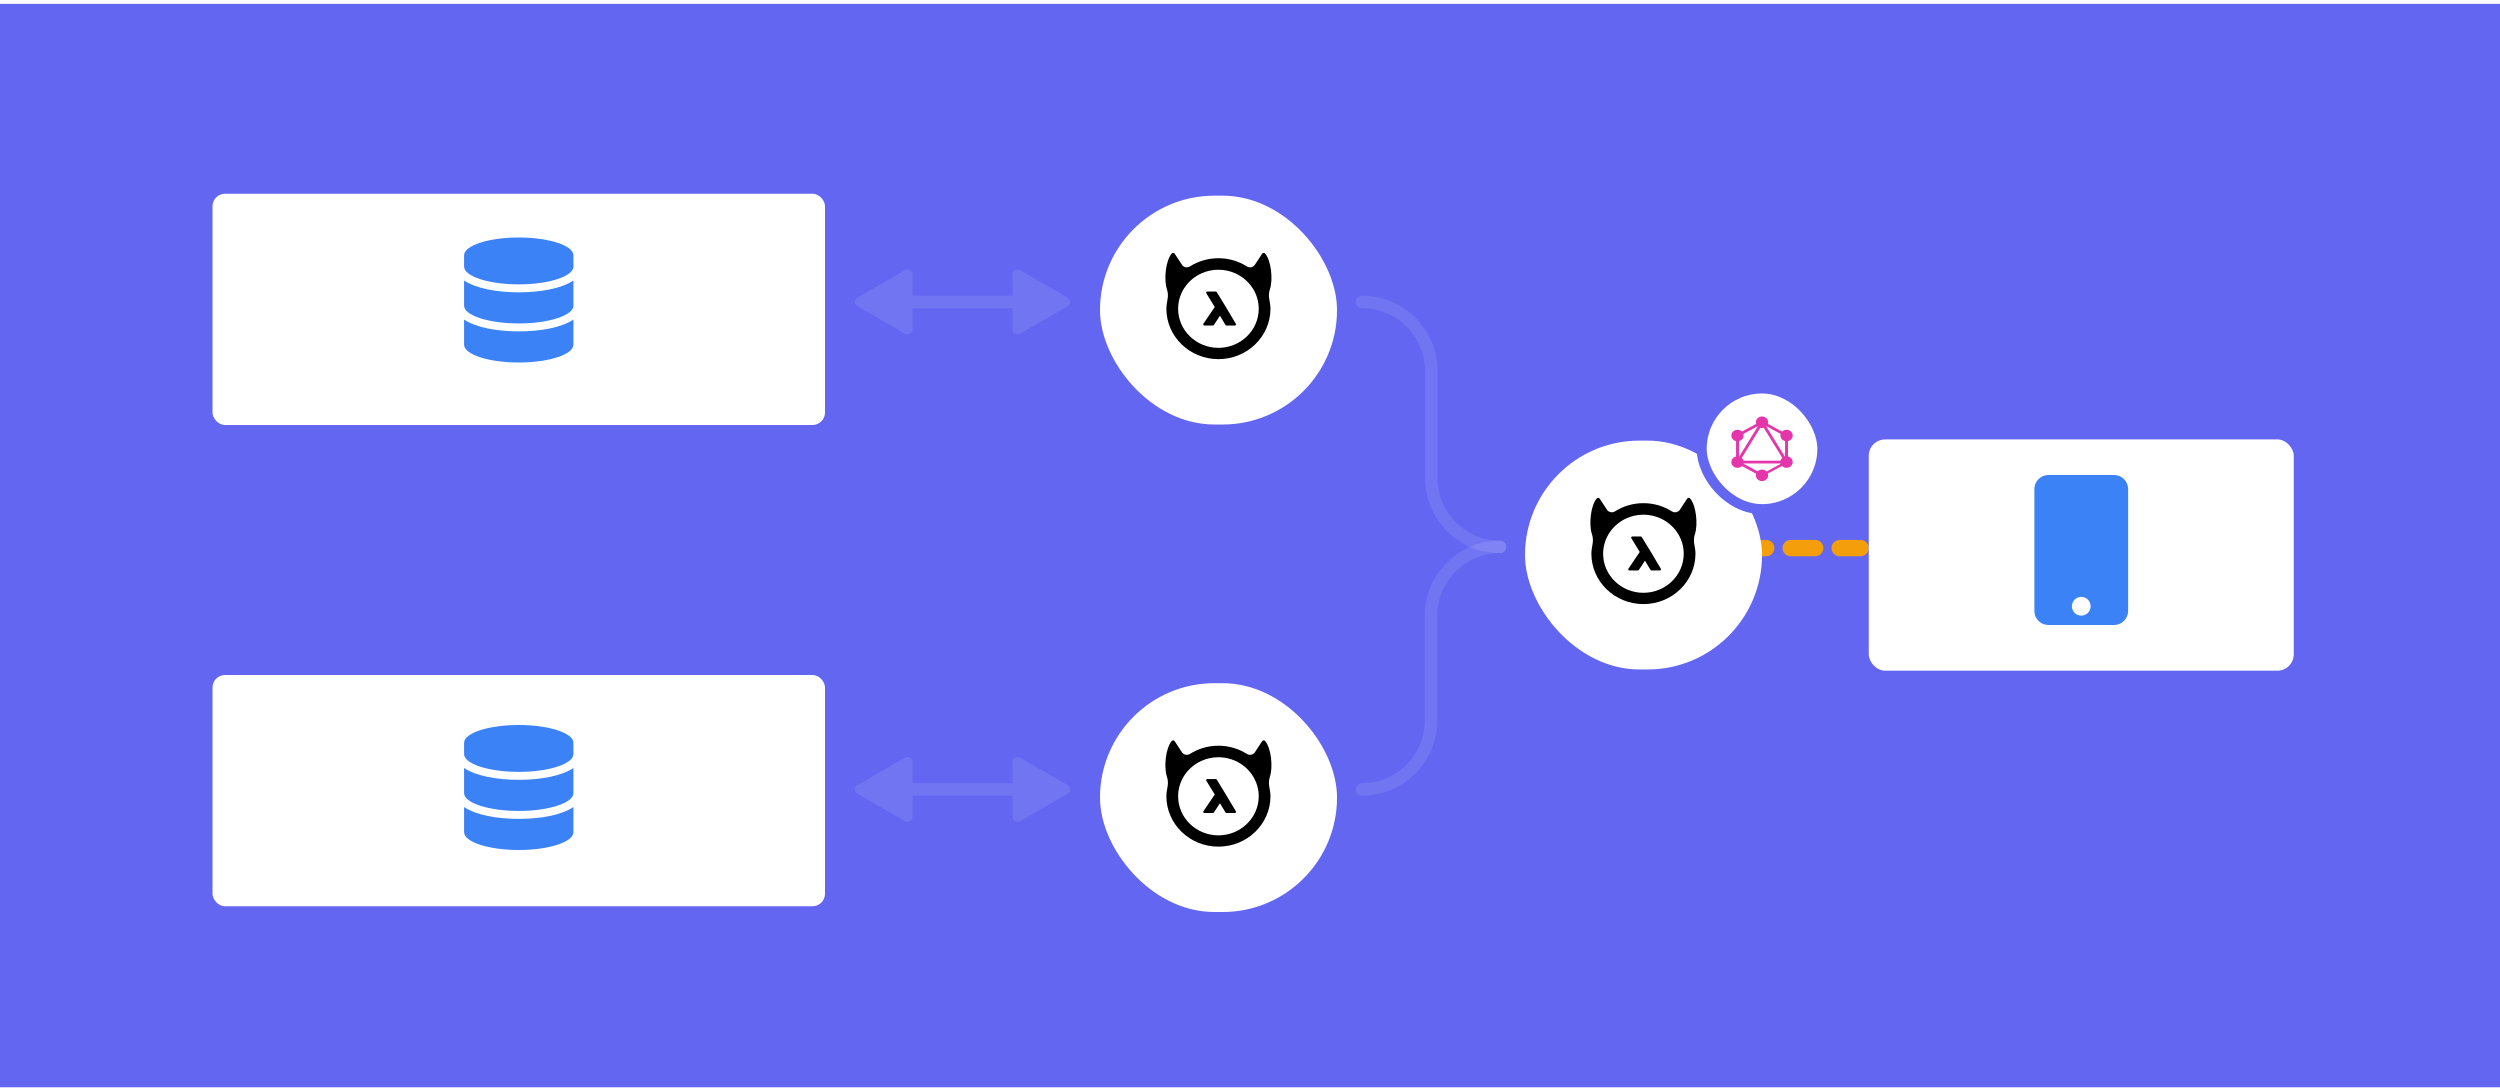 <svg width="400" height="174" viewBox="0 0 400 174" fill="none" xmlns="http://www.w3.org/2000/svg">
<g clip-path="url(#clip0_93_3280)">
<g filter="url(#filter0_dd_93_3280)">
<rect width="400" height="174" fill="#6366F1"/>
</g>
<g filter="url(#filter1_d_93_3280)">
<rect x="34" y="30" width="98" height="37" rx="2" fill="white"/>
</g>
<path d="M91.75 40.857V42.643C91.75 44.217 87.831 45.5 83 45.5C78.169 45.5 74.25 44.217 74.25 42.643V40.857C74.25 39.283 78.169 38 83 38C87.831 38 91.75 39.283 91.75 40.857ZM91.75 44.875V48.893C91.75 50.467 87.831 51.75 83 51.75C78.169 51.75 74.25 50.467 74.25 48.893V44.875C76.13 46.17 79.571 46.772 83 46.772C86.429 46.772 89.87 46.17 91.75 44.875ZM91.75 51.125V55.143C91.75 56.717 87.831 58 83 58C78.169 58 74.25 56.717 74.25 55.143V51.125C76.13 52.42 79.571 53.022 83 53.022C86.429 53.022 89.87 52.42 91.75 51.125Z" fill="#3B82F6"/>
<g filter="url(#filter2_d_93_3280)">
<rect x="34" y="107" width="98" height="37" rx="2" fill="white"/>
</g>
<path d="M91.75 118.857V120.643C91.75 122.217 87.831 123.5 83 123.5C78.169 123.5 74.25 122.217 74.25 120.643V118.857C74.25 117.283 78.169 116 83 116C87.831 116 91.75 117.283 91.75 118.857ZM91.75 122.875V126.893C91.75 128.467 87.831 129.75 83 129.75C78.169 129.75 74.25 128.467 74.25 126.893V122.875C76.13 124.17 79.571 124.772 83 124.772C86.429 124.772 89.87 124.17 91.75 122.875ZM91.75 129.125V133.143C91.75 134.717 87.831 136 83 136C78.169 136 74.25 134.717 74.25 133.143V129.125C76.13 130.42 79.571 131.022 83 131.022C86.429 131.022 89.87 130.42 91.75 129.125Z" fill="#3B82F6"/>
<line x1="247.308" y1="87.692" x2="297.692" y2="87.692" stroke="#F59E0B" stroke-width="2.615" stroke-linecap="round" stroke-dasharray="3.92 3.92"/>
<g filter="url(#filter3_d_93_3280)">
<rect x="299" y="69" width="68" height="37" rx="2.615" fill="white"/>
</g>
<path d="M338.25 76H327.75C326.508 76 325.5 77.008 325.5 78.25V97.75C325.5 98.992 326.508 100 327.75 100H338.25C339.492 100 340.5 98.992 340.5 97.75V78.25C340.5 77.008 339.492 76 338.25 76ZM333 98.5C332.17 98.5 331.5 97.83 331.5 97C331.5 96.17 332.17 95.5 333 95.5C333.83 95.5 334.5 96.17 334.5 97C334.5 97.83 333.83 98.5 333 98.5Z" fill="#3B82F6"/>
<g filter="url(#filter4_d_93_3280)">
<rect x="176" y="108" width="37.923" height="36.615" rx="18.308" fill="white"/>
</g>
<g clip-path="url(#clip1_93_3280)">
<path d="M203.192 124.25C203.697 122.726 203.394 119.683 202.415 118.56C202.288 118.413 202.047 118.434 201.941 118.596L200.736 120.43C200.437 120.798 199.9 120.881 199.497 120.625C198.19 119.796 196.627 119.314 194.947 119.314C193.267 119.314 191.704 119.796 190.397 120.625C189.994 120.881 189.458 120.795 189.159 120.43L187.953 118.596C187.847 118.434 187.607 118.413 187.479 118.56C186.501 119.683 186.198 122.726 186.702 124.25C186.869 124.756 186.916 125.291 186.817 125.814C186.719 126.33 186.62 126.955 186.62 127.388C186.62 131.845 190.349 135.462 194.947 135.462C199.547 135.462 203.275 131.848 203.275 127.388C203.275 126.953 203.177 126.33 203.078 125.814C202.978 125.291 203.026 124.756 203.192 124.25ZM194.947 133.657C191.393 133.657 188.501 130.853 188.501 127.407C188.501 127.293 188.505 127.182 188.509 127.071C188.639 124.722 190.109 122.714 192.192 121.757C193.027 121.37 193.962 121.156 194.947 121.156C195.932 121.156 196.867 121.373 197.705 121.759C199.787 122.716 201.257 124.724 201.387 127.071C201.394 127.182 201.396 127.293 201.396 127.407C201.394 130.853 198.502 133.657 194.947 133.657Z" fill="black"/>
<path d="M197.739 129.812L196.092 127.043L194.679 124.735C194.646 124.68 194.586 124.647 194.518 124.647H193.168C193.101 124.647 193.04 124.682 193.007 124.737C192.975 124.794 192.975 124.863 193.01 124.917L194.36 127.121L192.546 129.803C192.51 129.858 192.505 129.929 192.538 129.988C192.57 130.047 192.633 130.082 192.7 130.082H194.06C194.122 130.082 194.181 130.051 194.215 130.001L195.196 128.515L196.075 129.992C196.107 130.049 196.17 130.082 196.235 130.082H197.575C197.642 130.082 197.703 130.049 197.735 129.992C197.774 129.935 197.774 129.868 197.739 129.812Z" fill="black"/>
</g>
<g filter="url(#filter5_d_93_3280)">
<rect x="176" y="30" width="37.923" height="36.615" rx="18.308" fill="white"/>
</g>
<g clip-path="url(#clip2_93_3280)">
<path d="M203.192 46.25C203.697 44.726 203.394 41.683 202.415 40.56C202.288 40.413 202.047 40.434 201.941 40.596L200.736 42.43C200.437 42.797 199.9 42.882 199.497 42.625C198.19 41.796 196.627 41.314 194.947 41.314C193.267 41.314 191.704 41.796 190.397 42.625C189.994 42.882 189.458 42.795 189.159 42.43L187.953 40.596C187.847 40.434 187.607 40.413 187.479 40.56C186.501 41.683 186.198 44.726 186.702 46.25C186.869 46.756 186.916 47.291 186.817 47.814C186.719 48.33 186.62 48.955 186.62 49.388C186.62 53.845 190.349 57.462 194.947 57.462C199.547 57.462 203.275 53.847 203.275 49.388C203.275 48.953 203.177 48.33 203.078 47.814C202.978 47.291 203.026 46.756 203.192 46.25ZM194.947 55.657C191.393 55.657 188.501 52.853 188.501 49.407C188.501 49.293 188.505 49.182 188.509 49.071C188.639 46.722 190.109 44.714 192.192 43.757C193.027 43.37 193.962 43.156 194.947 43.156C195.932 43.156 196.867 43.373 197.705 43.759C199.787 44.716 201.257 46.724 201.387 49.071C201.394 49.182 201.396 49.293 201.396 49.407C201.394 52.853 198.502 55.657 194.947 55.657Z" fill="black"/>
<path d="M197.739 51.812L196.092 49.043L194.679 46.735C194.646 46.68 194.586 46.647 194.518 46.647H193.168C193.101 46.647 193.04 46.682 193.007 46.737C192.975 46.794 192.975 46.863 193.01 46.917L194.36 49.121L192.546 51.803C192.51 51.858 192.505 51.929 192.538 51.988C192.57 52.047 192.633 52.082 192.7 52.082H194.06C194.122 52.082 194.181 52.051 194.215 52.001L195.196 50.515L196.075 51.992C196.107 52.049 196.17 52.082 196.235 52.082H197.575C197.642 52.082 197.703 52.049 197.735 51.992C197.774 51.935 197.774 51.868 197.739 51.812Z" fill="black"/>
</g>
<g filter="url(#filter6_d_93_3280)">
<rect x="244" y="69.192" width="37.923" height="36.615" rx="18.308" fill="white"/>
</g>
<g clip-path="url(#clip3_93_3280)">
<path d="M271.192 85.442C271.697 83.919 271.394 80.875 270.415 79.753C270.288 79.606 270.047 79.627 269.941 79.788L268.736 81.623C268.437 81.99 267.9 82.074 267.497 81.818C266.19 80.989 264.627 80.506 262.947 80.506C261.267 80.506 259.704 80.989 258.397 81.818C257.994 82.074 257.458 81.988 257.159 81.623L255.953 79.788C255.847 79.627 255.607 79.606 255.479 79.753C254.501 80.875 254.198 83.919 254.702 85.442C254.869 85.948 254.916 86.483 254.817 87.006C254.719 87.522 254.62 88.148 254.62 88.58C254.62 93.038 258.349 96.654 262.947 96.654C267.547 96.654 271.275 93.04 271.275 88.58C271.275 88.146 271.177 87.522 271.078 87.006C270.978 86.483 271.026 85.948 271.192 85.442ZM262.947 94.849C259.393 94.849 256.501 92.045 256.501 88.599C256.501 88.486 256.505 88.374 256.509 88.263C256.639 85.915 258.109 83.906 260.192 82.949C261.027 82.563 261.962 82.349 262.947 82.349C263.932 82.349 264.867 82.565 265.705 82.951C267.787 83.908 269.257 85.917 269.387 88.263C269.394 88.374 269.396 88.486 269.396 88.599C269.394 92.045 266.502 94.849 262.947 94.849Z" fill="black"/>
<path d="M265.739 91.004L264.092 88.236L262.679 85.927C262.646 85.873 262.586 85.839 262.518 85.839H261.168C261.101 85.839 261.04 85.875 261.007 85.929C260.975 85.986 260.975 86.055 261.01 86.11L262.36 88.313L260.546 90.996C260.51 91.05 260.505 91.122 260.538 91.18C260.57 91.239 260.633 91.275 260.7 91.275H262.06C262.122 91.275 262.181 91.243 262.215 91.193L263.196 89.707L264.075 91.184C264.107 91.241 264.17 91.275 264.235 91.275H265.575C265.642 91.275 265.703 91.241 265.735 91.184C265.774 91.128 265.774 91.061 265.739 91.004Z" fill="black"/>
</g>
<rect x="272.266" y="62.151" width="19.314" height="19.314" rx="9.657" fill="white"/>
<g clip-path="url(#clip4_93_3280)">
<path d="M277.504 74.299L277.908 74.518L282.419 67.194L282.014 66.975L277.504 74.299Z" fill="#E535AB"/>
<path d="M286.432 73.714H277.411V74.152H286.432V73.714Z" fill="#E535AB"/>
<path d="M277.589 73.96L282.102 76.403L282.335 76.023L277.823 73.581L277.589 73.96Z" fill="#E535AB"/>
<path d="M281.509 67.595L286.021 70.037L286.255 69.657L281.743 67.215L281.509 67.595Z" fill="#E535AB"/>
<path d="M277.591 69.656L277.824 70.035L282.337 67.593L282.103 67.213L277.591 69.656Z" fill="#E535AB"/>
<path d="M281.428 67.194L285.938 74.518L286.343 74.299L281.833 66.975L281.428 67.194Z" fill="#E535AB"/>
<path d="M278.236 69.365H277.768V74.25H278.236V69.365Z" fill="#E535AB"/>
<path d="M286.077 69.365H285.61V74.25H286.077V69.365Z" fill="#E535AB"/>
<path d="M281.818 75.886L282.022 76.218L285.947 74.093L285.742 73.762L281.818 75.886Z" fill="#E535AB"/>
<path d="M286.697 74.393C286.426 74.834 285.824 74.984 285.353 74.731C284.883 74.477 284.722 73.912 284.993 73.471C285.263 73.03 285.866 72.88 286.336 73.133C286.81 73.389 286.97 73.952 286.697 74.393Z" fill="#E535AB"/>
<path d="M278.85 70.144C278.58 70.585 277.977 70.736 277.506 70.482C277.036 70.229 276.876 69.664 277.146 69.223C277.416 68.782 278.019 68.631 278.489 68.885C278.96 69.141 279.12 69.703 278.85 70.144Z" fill="#E535AB"/>
<path d="M277.149 74.393C276.878 73.952 277.039 73.389 277.509 73.133C277.98 72.88 278.58 73.03 278.853 73.471C279.123 73.912 278.963 74.475 278.492 74.731C278.019 74.984 277.419 74.834 277.149 74.393Z" fill="#E535AB"/>
<path d="M284.996 70.144C284.725 69.703 284.886 69.141 285.356 68.885C285.827 68.631 286.427 68.782 286.7 69.223C286.97 69.664 286.81 70.226 286.339 70.482C285.869 70.736 285.266 70.585 284.996 70.144Z" fill="#E535AB"/>
<path d="M281.923 76.978C281.379 76.978 280.94 76.566 280.94 76.056C280.94 75.547 281.379 75.135 281.923 75.135C282.467 75.135 282.906 75.547 282.906 76.056C282.906 76.563 282.467 76.978 281.923 76.978Z" fill="#E535AB"/>
<path d="M281.923 68.481C281.379 68.481 280.94 68.069 280.94 67.559C280.94 67.049 281.379 66.638 281.923 66.638C282.467 66.638 282.906 67.049 282.906 67.559C282.906 68.069 282.467 68.481 281.923 68.481Z" fill="#E535AB"/>
</g>
<rect x="272.266" y="62.151" width="19.314" height="19.314" rx="9.657" stroke="#6366F1" stroke-width="1.609"/>
<path d="M217.923 126.308V126.308C224.019 126.308 228.961 121.366 228.961 115.269V98.539C228.961 92.442 233.903 87.5 240 87.5V87.5" stroke="white" stroke-opacity="0.1" stroke-width="2" stroke-miterlimit="0" stroke-linecap="round" stroke-linejoin="bevel"/>
<path d="M217.923 48.308V48.308C224.04 48.308 229 53.267 229 59.385V76.5C229 82.575 233.925 87.5 240 87.5V87.5" stroke="white" stroke-opacity="0.1" stroke-width="2" stroke-miterlimit="0" stroke-linecap="round" stroke-linejoin="bevel"/>
<path d="M146 43.867C146 43.315 145.324 42.925 144.845 43.201L137.155 47.641C136.676 47.917 136.676 48.698 137.155 48.974L144.845 53.414C145.324 53.691 146 53.3 146 52.748V43.867ZM162 52.748C162 53.3 162.676 53.691 163.155 53.414L170.845 48.974C171.324 48.698 171.324 47.917 170.845 47.641L163.155 43.201C162.676 42.925 162 43.315 162 43.867V52.748ZM145 49.308H163V47.308H145V49.308Z" fill="white" fill-opacity="0.1"/>
<path d="M146 121.868C146 121.315 145.324 120.925 144.845 121.201L137.155 125.641C136.676 125.917 136.676 126.698 137.155 126.974L144.845 131.415C145.324 131.691 146 131.3 146 130.748V121.868ZM162 130.748C162 131.3 162.676 131.691 163.155 131.415L170.845 126.974C171.324 126.698 171.324 125.917 170.845 125.641L163.155 121.201C162.676 120.925 162 121.315 162 121.868V130.748ZM145 127.308H163V125.308H145V127.308Z" fill="white" fill-opacity="0.1"/>
</g>
<defs>
<filter id="filter0_dd_93_3280" x="-0.938" y="-0.625" width="401.875" height="175.875" filterUnits="userSpaceOnUse" color-interpolation-filters="sRGB">
<feFlood flood-opacity="0" result="BackgroundImageFix"/>
<feColorMatrix in="SourceAlpha" type="matrix" values="0 0 0 0 0 0 0 0 0 0 0 0 0 0 0 0 0 0 127 0" result="hardAlpha"/>
<feMorphology radius="0.312" operator="erode" in="SourceAlpha" result="effect1_dropShadow_93_3280"/>
<feOffset dy="0.312"/>
<feGaussianBlur stdDeviation="0.312"/>
<feComposite in2="hardAlpha" operator="out"/>
<feColorMatrix type="matrix" values="0 0 0 0 0 0 0 0 0 0 0 0 0 0 0 0 0 0 0.1 0"/>
<feBlend mode="normal" in2="BackgroundImageFix" result="effect1_dropShadow_93_3280"/>
<feColorMatrix in="SourceAlpha" type="matrix" values="0 0 0 0 0 0 0 0 0 0 0 0 0 0 0 0 0 0 127 0" result="hardAlpha"/>
<feOffset dy="0.312"/>
<feGaussianBlur stdDeviation="0.469"/>
<feComposite in2="hardAlpha" operator="out"/>
<feColorMatrix type="matrix" values="0 0 0 0 0 0 0 0 0 0 0 0 0 0 0 0 0 0 0.1 0"/>
<feBlend mode="normal" in2="effect1_dropShadow_93_3280" result="effect2_dropShadow_93_3280"/>
<feBlend mode="normal" in="SourceGraphic" in2="effect2_dropShadow_93_3280" result="shape"/>
</filter>
<filter id="filter1_d_93_3280" x="32" y="29" width="102" height="41" filterUnits="userSpaceOnUse" color-interpolation-filters="sRGB">
<feFlood flood-opacity="0" result="BackgroundImageFix"/>
<feColorMatrix in="SourceAlpha" type="matrix" values="0 0 0 0 0 0 0 0 0 0 0 0 0 0 0 0 0 0 127 0" result="hardAlpha"/>
<feOffset dy="1"/>
<feGaussianBlur stdDeviation="1"/>
<feComposite in2="hardAlpha" operator="out"/>
<feColorMatrix type="matrix" values="0 0 0 0 0 0 0 0 0 0 0 0 0 0 0 0 0 0 0.05 0"/>
<feBlend mode="normal" in2="BackgroundImageFix" result="effect1_dropShadow_93_3280"/>
<feBlend mode="normal" in="SourceGraphic" in2="effect1_dropShadow_93_3280" result="shape"/>
</filter>
<filter id="filter2_d_93_3280" x="32" y="106" width="102" height="41" filterUnits="userSpaceOnUse" color-interpolation-filters="sRGB">
<feFlood flood-opacity="0" result="BackgroundImageFix"/>
<feColorMatrix in="SourceAlpha" type="matrix" values="0 0 0 0 0 0 0 0 0 0 0 0 0 0 0 0 0 0 127 0" result="hardAlpha"/>
<feOffset dy="1"/>
<feGaussianBlur stdDeviation="1"/>
<feComposite in2="hardAlpha" operator="out"/>
<feColorMatrix type="matrix" values="0 0 0 0 0 0 0 0 0 0 0 0 0 0 0 0 0 0 0.05 0"/>
<feBlend mode="normal" in2="BackgroundImageFix" result="effect1_dropShadow_93_3280"/>
<feBlend mode="normal" in="SourceGraphic" in2="effect1_dropShadow_93_3280" result="shape"/>
</filter>
<filter id="filter3_d_93_3280" x="296.385" y="67.692" width="73.231" height="42.231" filterUnits="userSpaceOnUse" color-interpolation-filters="sRGB">
<feFlood flood-opacity="0" result="BackgroundImageFix"/>
<feColorMatrix in="SourceAlpha" type="matrix" values="0 0 0 0 0 0 0 0 0 0 0 0 0 0 0 0 0 0 127 0" result="hardAlpha"/>
<feOffset dy="1.308"/>
<feGaussianBlur stdDeviation="1.308"/>
<feComposite in2="hardAlpha" operator="out"/>
<feColorMatrix type="matrix" values="0 0 0 0 0 0 0 0 0 0 0 0 0 0 0 0 0 0 0.05 0"/>
<feBlend mode="normal" in2="BackgroundImageFix" result="effect1_dropShadow_93_3280"/>
<feBlend mode="normal" in="SourceGraphic" in2="effect1_dropShadow_93_3280" result="shape"/>
</filter>
<filter id="filter4_d_93_3280" x="173.385" y="106.692" width="43.154" height="41.846" filterUnits="userSpaceOnUse" color-interpolation-filters="sRGB">
<feFlood flood-opacity="0" result="BackgroundImageFix"/>
<feColorMatrix in="SourceAlpha" type="matrix" values="0 0 0 0 0 0 0 0 0 0 0 0 0 0 0 0 0 0 127 0" result="hardAlpha"/>
<feOffset dy="1.308"/>
<feGaussianBlur stdDeviation="1.308"/>
<feComposite in2="hardAlpha" operator="out"/>
<feColorMatrix type="matrix" values="0 0 0 0 0 0 0 0 0 0 0 0 0 0 0 0 0 0 0.05 0"/>
<feBlend mode="normal" in2="BackgroundImageFix" result="effect1_dropShadow_93_3280"/>
<feBlend mode="normal" in="SourceGraphic" in2="effect1_dropShadow_93_3280" result="shape"/>
</filter>
<filter id="filter5_d_93_3280" x="173.385" y="28.692" width="43.154" height="41.846" filterUnits="userSpaceOnUse" color-interpolation-filters="sRGB">
<feFlood flood-opacity="0" result="BackgroundImageFix"/>
<feColorMatrix in="SourceAlpha" type="matrix" values="0 0 0 0 0 0 0 0 0 0 0 0 0 0 0 0 0 0 127 0" result="hardAlpha"/>
<feOffset dy="1.308"/>
<feGaussianBlur stdDeviation="1.308"/>
<feComposite in2="hardAlpha" operator="out"/>
<feColorMatrix type="matrix" values="0 0 0 0 0 0 0 0 0 0 0 0 0 0 0 0 0 0 0.05 0"/>
<feBlend mode="normal" in2="BackgroundImageFix" result="effect1_dropShadow_93_3280"/>
<feBlend mode="normal" in="SourceGraphic" in2="effect1_dropShadow_93_3280" result="shape"/>
</filter>
<filter id="filter6_d_93_3280" x="241.385" y="67.885" width="43.154" height="41.846" filterUnits="userSpaceOnUse" color-interpolation-filters="sRGB">
<feFlood flood-opacity="0" result="BackgroundImageFix"/>
<feColorMatrix in="SourceAlpha" type="matrix" values="0 0 0 0 0 0 0 0 0 0 0 0 0 0 0 0 0 0 127 0" result="hardAlpha"/>
<feOffset dy="1.308"/>
<feGaussianBlur stdDeviation="1.308"/>
<feComposite in2="hardAlpha" operator="out"/>
<feColorMatrix type="matrix" values="0 0 0 0 0 0 0 0 0 0 0 0 0 0 0 0 0 0 0.05 0"/>
<feBlend mode="normal" in2="BackgroundImageFix" result="effect1_dropShadow_93_3280"/>
<feBlend mode="normal" in="SourceGraphic" in2="effect1_dropShadow_93_3280" result="shape"/>
</filter>
<clipPath id="clip0_93_3280">
<rect width="400" height="174" fill="white"/>
</clipPath>
<clipPath id="clip1_93_3280">
<rect width="17" height="17" fill="white" transform="translate(186.461 118.462)"/>
</clipPath>
<clipPath id="clip2_93_3280">
<rect width="17" height="17" fill="white" transform="translate(186.461 40.462)"/>
</clipPath>
<clipPath id="clip3_93_3280">
<rect width="17" height="17" fill="white" transform="translate(254.461 79.654)"/>
</clipPath>
<clipPath id="clip4_93_3280">
<rect width="11.266" height="10.562" fill="white" transform="translate(276.29 66.527)"/>
</clipPath>
</defs>
</svg>
